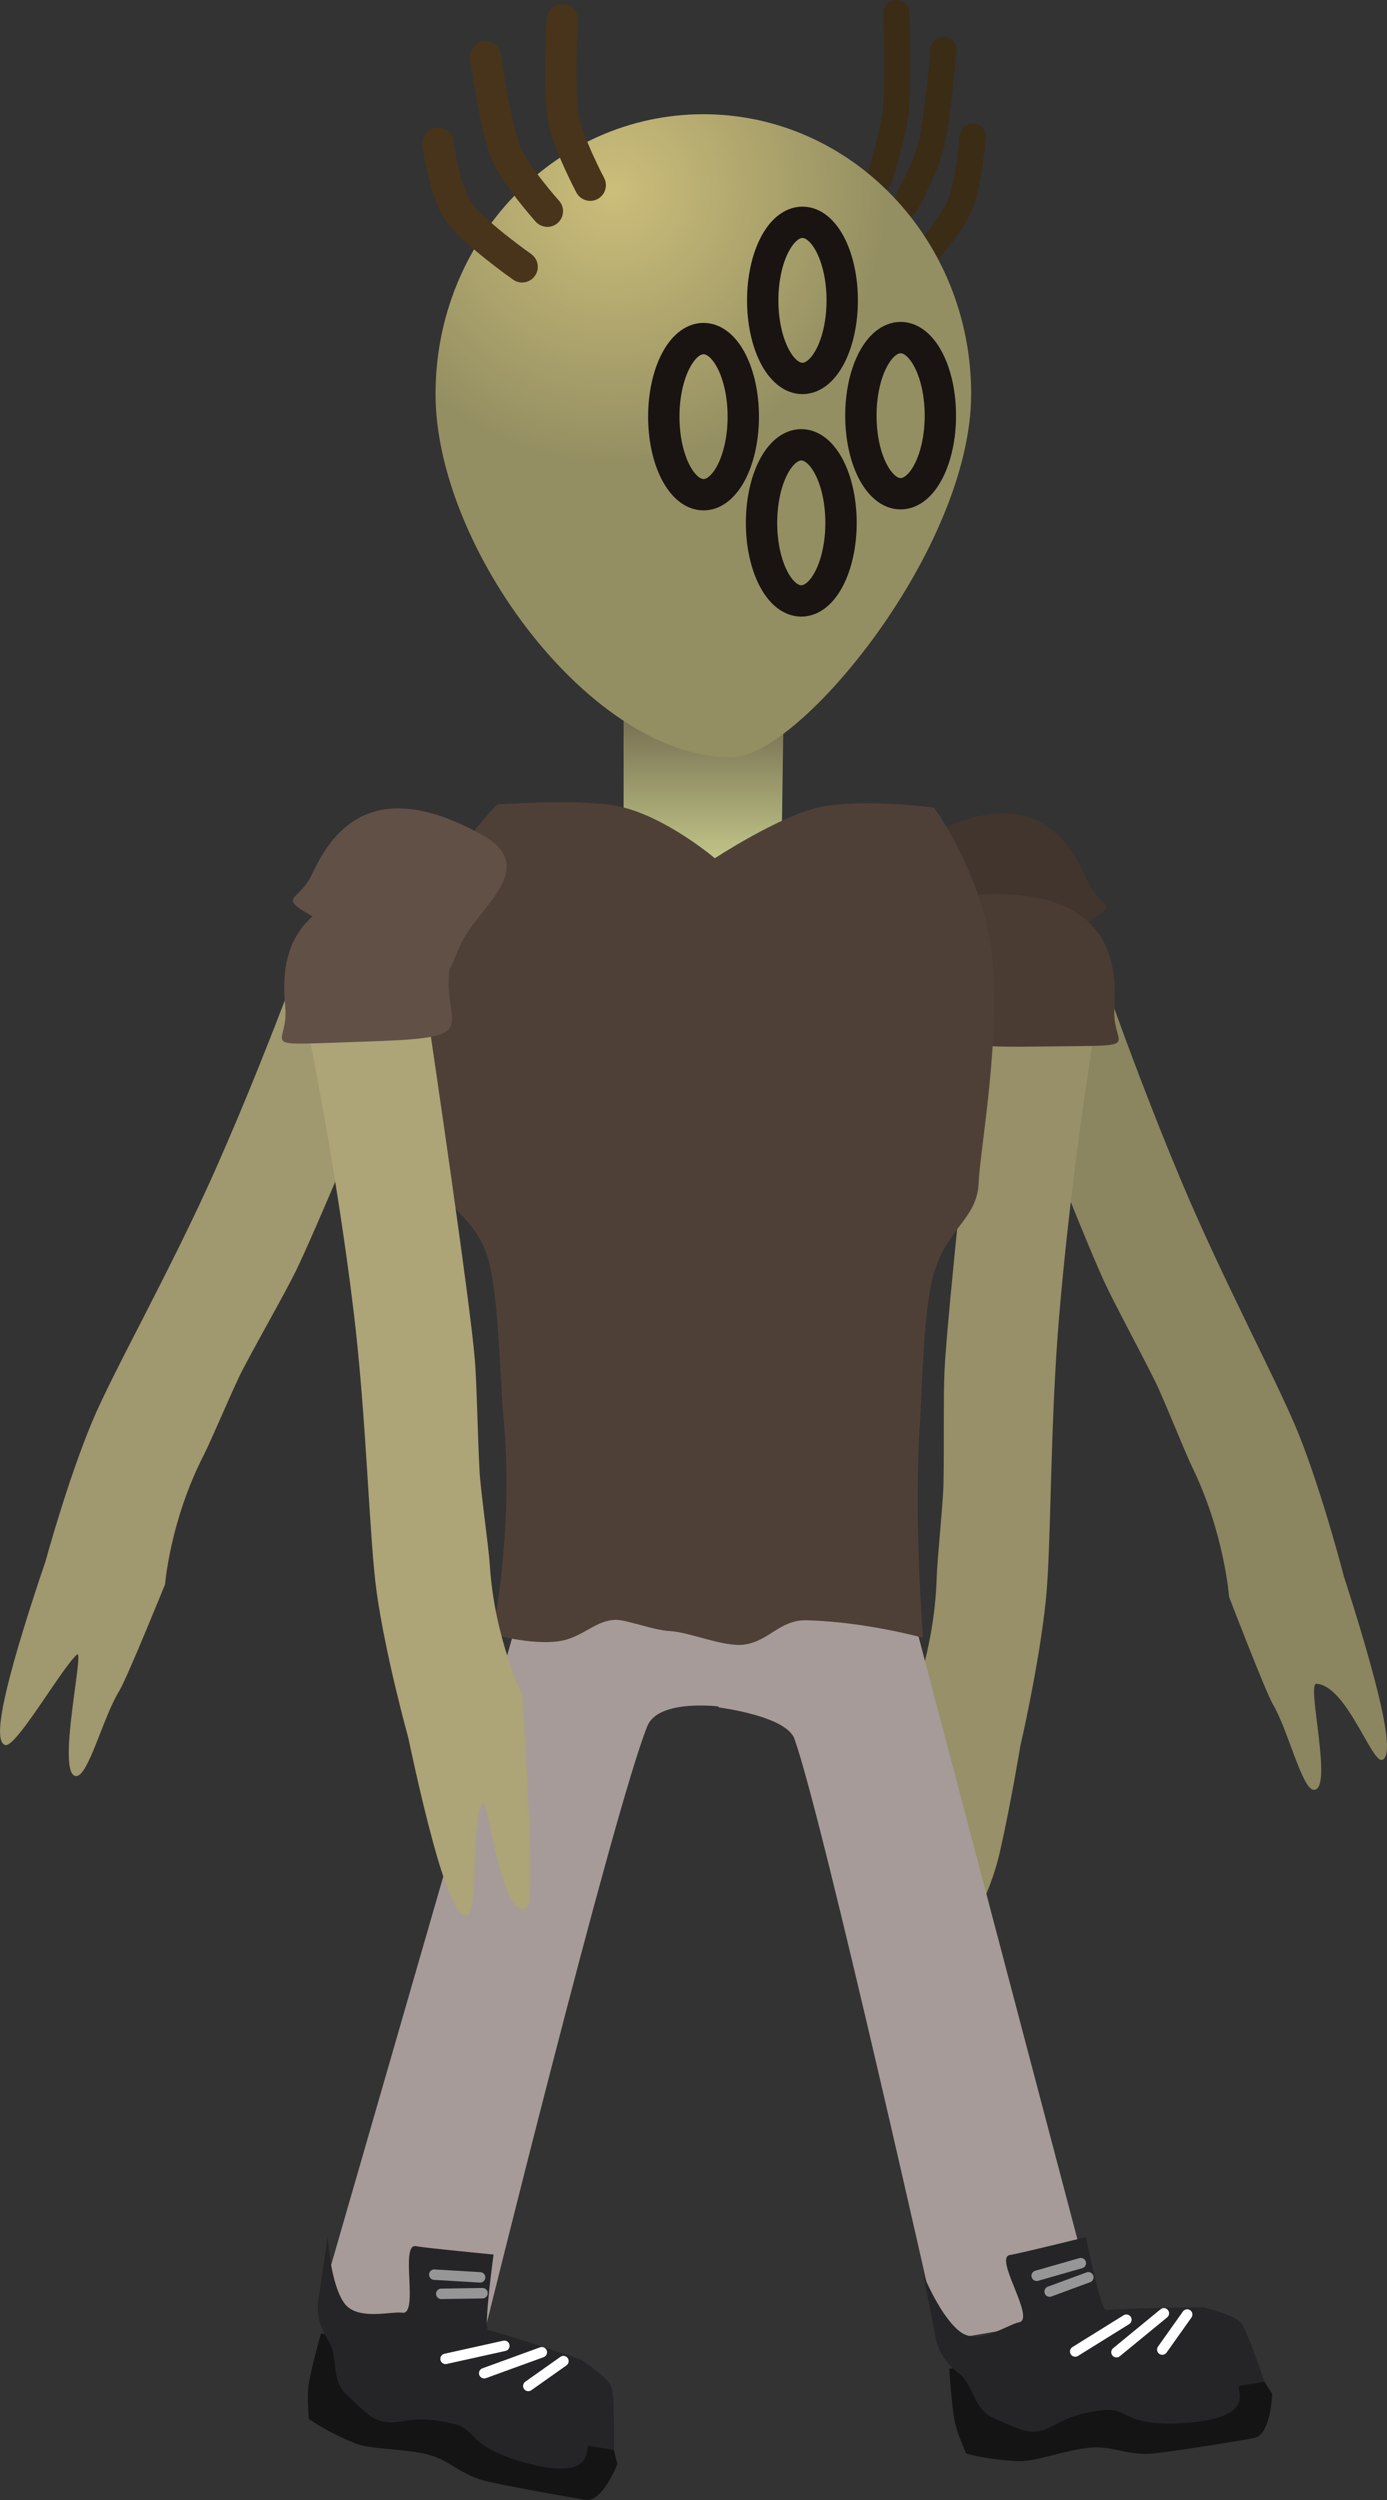 <svg version="1.1" xmlns="http://www.w3.org/2000/svg" xmlns:xlink="http://www.w3.org/1999/xlink" width="66.373" height="119.604" viewBox="0,0,66.373,119.604"><rect x="0" y="0" width="66.373" height="119.604" fill="#333333" stroke="none"/><defs><linearGradient x1="239.748" y1="149.415" x2="239.748" y2="156.266" gradientUnits="userSpaceOnUse" id="color-1"><stop offset="0" stop-color="#736b4f"/><stop offset="1" stop-color="#bec286"/></linearGradient><radialGradient cx="235.454" cy="124.478" r="13.118" gradientUnits="userSpaceOnUse" id="color-2"><stop offset="0" stop-color="#ccbe7a"/><stop offset="1" stop-color="#948f62"/></radialGradient></defs><g transform="translate(-206.079,-115.409)"><g data-paper-data="{&quot;isPaintingLayer&quot;:true}" fill-rule="nonzero" stroke-linejoin="miter" stroke-miterlimit="10" stroke-dasharray="" stroke-dashoffset="0" style="mix-blend-mode: normal"><g><path d="M221.321,225.862l9.41,-32.588c0,0 7.027,-1.008 10.05,-0.489c3.576,0.614 -0.121,4.285 -0.121,4.285c0,0 -3.062,-0.436 -3.607,0.927c-1.665,4.169 -7.844,29.218 -7.844,29.218z" fill="#a69b98" stroke="#000000" stroke-width="0" stroke-linecap="butt"/><path d="M235.619,233.298c0,0 -0.708,1.847 -1.523,1.707c-0.584,-0.1 -2.608,-0.434 -4.625,-0.862c-1.226,-0.26 -1.77,-0.931 -2.666,-1.23c-1.128,-0.376 -2.933,-0.28 -3.738,-0.613c-1.483,-0.613 -2.209,-1.168 -2.209,-1.168c0,0 -0.092,-1.056 -0.013,-1.611c0.106,-0.748 0.591,-2.473 0.591,-2.473c0,0 5.869,0.886 8.116,1.476c1.33,0.349 4.07,1.355 4.07,1.355c0,0 1.335,0.854 1.473,1.311c0.169,0.56 0.524,2.108 0.524,2.108z" data-paper-data="{&quot;index&quot;:null}" fill="#141415" stroke="#000000" stroke-width="0" stroke-linecap="butt"/><path d="M235.46,232.627c0,0 -0.38,-0.065 -1.195,-0.205c-0.245,-0.042 0.421,1.697 -2.806,0.871c-3.047,-0.781 -2.535,-1.641 -3.61,-1.907c-2.248,-0.557 -2.651,0.149 -3.61,-0.171c-0.334,-0.111 -0.486,-0.2 -1.595,-1.258c-0.762,-0.728 -0.36,-1.839 -0.844,-2.559c-0.708,-1.052 -0.478,-1.995 -0.478,-1.995l0.441,-3.017c0,0 0.106,2.257 0.793,3.212c0.615,0.854 2.287,0.374 2.763,0.455c0.835,0.143 -0.126,-3.337 0.669,-3.182c0.427,0.083 3.709,0.399 3.709,0.399c0,0 -0.485,3.549 -0.258,3.608c1.33,0.349 4.428,1.417 4.428,1.417c0,0 1.335,0.854 1.473,1.311c0.169,0.56 0.121,3.023 0.121,3.023z" data-paper-data="{&quot;index&quot;:null}" fill="#252527" stroke="#000000" stroke-width="0" stroke-linecap="butt"/><path d="M230.214,227.637l-2.814,0.624" data-paper-data="{&quot;index&quot;:null}" fill="none" stroke="#ffffff" stroke-width="0.5" stroke-linecap="round"/><path d="M229.25,228.948l2.756,-1.003" data-paper-data="{&quot;index&quot;:null}" fill="none" stroke="#ffffff" stroke-width="0.5" stroke-linecap="round"/><path d="M233.041,228.369l-1.68,1.188" data-paper-data="{&quot;index&quot;:null}" fill="none" stroke="#ffffff" stroke-width="0.5" stroke-linecap="round"/><path d="M229.054,224.362l-2.192,-0.13" data-paper-data="{&quot;index&quot;:null}" fill="none" stroke="#969696" stroke-width="0.5" stroke-linecap="round"/><path d="M229.169,225.12l-1.974,0.03" data-paper-data="{&quot;index&quot;:null}" fill="none" stroke="#969696" stroke-width="0.5" stroke-linecap="round"/></g><g stroke="#000000" stroke-width="0" stroke-linecap="butt"><path d="M272.211,199.606c-0.497,0.13 -1.711,-3.565 -3.136,-3.643c-0.489,-0.027 0.821,5.082 -0.122,5.075c-0.56,-0.004 -1.229,-2.847 -1.962,-4.095c-0.357,-0.608 -2.096,-5.137 -2.096,-5.137c0,0 -0.222,-3.039 -1.76,-6.199c-0.37,-0.76 -1.384,-3.324 -1.773,-4.101c-0.919,-1.838 -1.903,-3.627 -2.436,-4.769c-1.146,-2.455 -5.85,-14.534 -5.85,-14.534l4.762,-3.051c0,0 2.043,6.257 4.746,12.701c2.033,4.848 4.71,9.812 5.672,12.24c1.139,2.874 2.135,6.742 2.135,6.742c0,0 0.871,2.651 1.466,4.922c0.536,2.043 0.833,3.723 0.354,3.848z" data-paper-data="{&quot;index&quot;:null}" fill="#8b8560"/><path d="M250.318,155.518c5.192,-2.929 6.979,0.196 7.783,1.997c0.804,1.801 2.325,0.712 -2.445,3.375c-4.031,2.251 -3.577,1.661 -4.381,-0.14c-0.804,-1.801 -3.66,-3.707 -0.956,-5.232z" data-paper-data="{&quot;index&quot;:null}" fill="#42352d"/></g><g stroke="#000000" stroke-width="0" stroke-linecap="butt"><path d="M251.924,207.845c-0.499,-0.123 -0.085,-3.871 -0.397,-4.775c-0.167,-0.484 -1.769,4.666 -2.599,4.209c-0.492,-0.271 0.227,-3.101 0.155,-4.553c-0.035,-0.707 0.517,-5.537 0.517,-5.537c0,0 1.204,-2.789 1.303,-6.314c0.024,-0.848 0.31,-3.596 0.325,-4.467c0.036,-2.062 -0.009,-4.112 0.047,-5.374c0.119,-2.715 1.532,-15.627 1.532,-15.627l5.612,-0.419c0,0 -1.08,6.5 -1.663,13.481c-0.439,5.252 -0.363,10.913 -0.632,13.517c-0.319,3.081 -1.222,6.973 -1.222,6.973c0,0 -0.453,2.757 -0.974,5.047c-0.469,2.06 -1.523,3.958 -2.003,3.84z" data-paper-data="{&quot;index&quot;:null}" fill="#979068"/><path d="M253.452,158.186c5.936,-0.106 6.073,3.506 5.953,5.48c-0.12,1.974 1.725,1.739 -3.715,1.812c-4.598,0.062 -3.925,-0.242 -3.805,-2.216c0.12,-1.974 -1.524,-5.021 1.567,-5.076z" data-paper-data="{&quot;index&quot;:null}" fill="#4a3c33"/></g><g><path d="M239.19,193.017c3.578,-0.607 10.766,0.387 10.766,0.387l8.628,32.728l-7.532,1.278c0,0 -5.581,-24.956 -6.956,-28.813c-0.39,-1.093 -3.599,-1.498 -3.599,-1.498c0,0 -4.331,-3.57 -1.308,-4.083z" fill="#a69b98" stroke="#000000" stroke-width="0" stroke-linecap="butt"/><path d="M266.087,232.05c-0.584,0.099 -2.605,0.456 -4.649,0.721c-1.243,0.161 -1.979,-0.291 -2.923,-0.276c-1.189,0.019 -2.86,0.709 -3.73,0.662c-1.602,-0.086 -2.471,-0.37 -2.471,-0.37c0,0 -0.437,-0.966 -0.547,-1.516c-0.148,-0.741 -0.262,-2.529 -0.262,-2.529c0,0 5.831,-1.111 8.146,-1.3c1.37,-0.112 4.289,-0.072 4.289,-0.072c0,0 1.542,0.363 1.824,0.748c0.345,0.472 1.193,1.815 1.193,1.815c0,0 -0.056,1.977 -0.871,2.116z" data-paper-data="{&quot;index&quot;:null}" fill="#141415" stroke="#000000" stroke-width="0" stroke-linecap="butt"/><path d="M265.389,229.556c-0.245,0.042 0.96,1.462 -2.358,1.752c-3.134,0.275 -2.936,-0.707 -4.038,-0.602c-2.305,0.22 -2.452,1.02 -3.463,1.036c-0.352,0.006 -0.525,-0.027 -1.922,-0.658c-0.961,-0.434 -0.949,-1.615 -1.646,-2.134c-1.017,-0.758 -1.113,-1.724 -1.113,-1.724l-0.585,-2.992c0,0 0.849,2.094 1.814,2.767c0.863,0.602 2.281,-0.406 2.758,-0.487c0.835,-0.142 -1.226,-3.107 -0.424,-3.224c0.431,-0.063 3.631,-0.854 3.631,-0.854c0,0 0.72,3.509 0.953,3.49c1.37,-0.112 4.648,-0.133 4.648,-0.133c0,0 1.542,0.363 1.824,0.748c0.345,0.472 1.117,2.812 1.117,2.812c0,0 -0.38,0.065 -1.196,0.203z" data-paper-data="{&quot;index&quot;:null}" fill="#252527" stroke="#000000" stroke-width="0" stroke-linecap="butt"/><path d="M259.98,226.387l-2.448,1.522" fill="none" stroke="#ffffff" stroke-width="0.5" stroke-linecap="round"/><path d="M259.507,227.943l2.267,-1.861" fill="none" stroke="#ffffff" stroke-width="0.5" stroke-linecap="round"/><path d="M261.699,227.817l1.191,-1.678" fill="none" stroke="#ffffff" stroke-width="0.5" stroke-linecap="round"/><path d="M255.688,224.286l2.111,-0.604" fill="none" stroke="#969696" stroke-width="0.5" stroke-linecap="round"/><path d="M258.16,224.359l-1.852,0.683" fill="none" stroke="#969696" stroke-width="0.5" stroke-linecap="round"/></g><path d="M235.92,157.065v-7.65h7.656l-0.114,7.878z" fill="url(#color-1)" stroke="#000000" stroke-width="0" stroke-linecap="butt"/><path d="M229.64,193.591c0,0 1.054,-4.968 0.534,-10.352c-0.162,-1.676 -0.213,-5.689 -0.717,-7.542c-0.595,-2.191 -2.534,-2.778 -2.619,-4.129c-0.168,-2.669 -1.07,-6.794 -0.416,-11.371c0.493,-3.451 3.459,-6.298 3.459,-6.298c0,0 3.987,-0.289 5.765,0.077c2.263,0.466 4.641,2.493 4.641,2.493c0,0 3.086,-2.023 4.999,-2.439c2.019,-0.439 5.484,0.017 5.484,0.017c0,0 2.621,3.522 2.848,7.841c0.214,4.076 -0.633,8.468 -0.709,10.138c-0.078,1.693 -1.495,2.131 -2.132,4.275c-0.508,1.71 -0.547,5.19 -0.677,7.189c-0.303,4.643 0.148,10.274 0.148,10.274c0,0 -2.757,-0.769 -5.572,-0.838c-1.278,-0.031 -1.791,1.006 -2.999,1.165c-0.965,0.127 -2.636,-0.613 -3.561,-0.65c-0.699,-0.028 -2.044,-0.531 -2.538,-0.535c-0.998,-0.008 -1.616,0.865 -2.773,1.025c-1.345,0.185 -3.164,-0.339 -3.164,-0.339z" fill="#4f4037" stroke="#292e32" stroke-width="0" stroke-linecap="butt"/><g stroke="#000000" stroke-width="0" stroke-linecap="butt"><path d="M206.706,195.048c0.626,-2.264 1.54,-4.904 1.54,-4.904c0,0 1.048,-3.857 2.242,-6.716c1.009,-2.415 3.812,-7.342 5.944,-12.163c2.834,-6.408 4.978,-12.638 4.978,-12.638l4.962,3.13c0,0 -4.933,12.016 -6.134,14.456c-0.558,1.134 -1.589,2.909 -2.552,4.735c-0.407,0.771 -1.47,3.322 -1.858,4.077c-1.611,3.139 -1.849,6.177 -1.849,6.177c0,0 -1.824,4.506 -2.197,5.109c-0.767,1.238 -1.471,4.072 -2.055,4.068c-0.984,-0.008 0.419,-6.152 0.032,-5.81c-0.724,0.639 -2.91,4.463 -3.428,4.325c-0.5,-0.133 -0.186,-1.809 0.377,-3.846z" data-paper-data="{&quot;index&quot;:null}" fill="#a0986e"/><path d="M228.132,160.57c-0.842,1.79 -0.37,2.388 -4.571,0.07c-4.971,-2.742 -3.386,-1.628 -2.544,-3.418c0.842,-1.79 2.713,-4.89 8.124,-1.875c2.818,1.57 -0.166,3.432 -1.009,5.222z" fill="#615046"/></g><g stroke="#000000" stroke-width="0" stroke-linecap="butt"><path d="M226.802,203.55c-0.619,-2.266 -1.184,-5.002 -1.184,-5.002c0,0 -1.072,-3.85 -1.507,-6.918c-0.368,-2.592 -0.478,-8.259 -1.111,-13.491c-0.841,-6.956 -2.184,-13.407 -2.184,-13.407l5.865,0.153c0,0 1.904,12.849 2.12,15.56c0.1,1.26 0.122,3.313 0.228,5.374c0.045,0.871 0.435,3.607 0.488,4.454c0.221,3.522 1.569,6.254 1.569,6.254c0,0 0.644,9.869 0.215,10.147c-1.25,0.808 -1.878,-5.508 -2.149,-4.986c-0.512,0.986 -0.191,5.214 -0.707,5.361c-0.497,0.141 -1.085,-1.46 -1.643,-3.498z" data-paper-data="{&quot;index&quot;:null}" fill="#ada477"/><path d="M227.558,162.839c0.191,1.969 0.903,2.241 -3.893,2.397c-5.674,0.185 -3.742,0.333 -3.934,-1.637c-0.191,-1.969 -0.168,-5.59 6.023,-5.765c3.225,-0.091 1.612,3.035 1.803,5.004z" fill="#615046"/></g><g><path d="M251.225,117.798c0,0 -0.263,3.244 -0.589,4.573c-0.266,1.088 -1.222,2.821 -1.222,2.821" data-paper-data="{&quot;index&quot;:null}" fill="none" stroke="#3b2c16" stroke-width="1.25" stroke-linecap="round"/><path d="M252.629,121.936c0,0 -0.189,2.279 -0.589,3.235c-0.423,1.012 -1.882,2.681 -1.882,2.681" data-paper-data="{&quot;index&quot;:null}" fill="none" stroke="#3b2c16" stroke-width="1.25" stroke-linecap="round"/><path d="M248.972,116.034c0,0 0.117,3.271 -0.03,4.693c-0.12,1.165 -0.788,3.222 -0.788,3.222" data-paper-data="{&quot;index&quot;:null}" fill="none" stroke="#3b2c16" stroke-width="1.25" stroke-linecap="round"/><path d="M252.552,134.258c0,7.392 -8.186,17.315 -11.399,17.376c-6.691,0.129 -14.232,-9.985 -14.232,-17.376c0,-7.392 5.738,-13.384 12.816,-13.384c7.078,0 12.816,5.992 12.816,13.384z" fill="url(#color-2)" stroke="none" stroke-width="0" stroke-linecap="butt"/><path d="M241.648,135.342c0,2.063 -0.852,3.735 -1.902,3.735c-1.051,0 -1.902,-1.672 -1.902,-3.735c0,-2.063 0.852,-3.735 1.902,-3.735c1.051,0 1.902,1.672 1.902,3.735z" fill="none" stroke="#191412" stroke-width="1.5" stroke-linecap="butt"/><path d="M246.382,129.78c0,2.063 -0.852,3.735 -1.902,3.735c-1.051,0 -1.902,-1.672 -1.902,-3.735c0,-2.063 0.852,-3.735 1.902,-3.735c1.051,0 1.902,1.672 1.902,3.735z" fill="none" stroke="#191412" stroke-width="1.5" stroke-linecap="butt"/><path d="M251.079,135.295c0,2.063 -0.852,3.735 -1.902,3.735c-1.051,0 -1.902,-1.672 -1.902,-3.735c0,-2.063 0.852,-3.735 1.902,-3.735c1.051,0 1.902,1.672 1.902,3.735z" fill="none" stroke="#191412" stroke-width="1.5" stroke-linecap="butt"/><path d="M246.325,140.424c0,2.063 -0.852,3.735 -1.902,3.735c-1.051,0 -1.902,-1.672 -1.902,-3.735c0,-2.063 0.852,-3.735 1.902,-3.735c1.051,0 1.902,1.672 1.902,3.735z" fill="none" stroke="#191412" stroke-width="1.5" stroke-linecap="butt"/><path d="M232.272,125.513c0,0 -1.556,-1.732 -1.991,-2.82c-0.531,-1.328 -0.962,-4.572 -0.962,-4.572" fill="none" stroke="#47341a" stroke-width="1.5" stroke-linecap="round"/><path d="M231.064,128.174c0,0 -2.377,-1.667 -3.066,-2.679c-0.651,-0.957 -0.961,-3.235 -0.961,-3.235" fill="none" stroke="#47341a" stroke-width="1.5" stroke-linecap="round"/><path d="M234.323,124.269c0,0 -1.088,-2.057 -1.285,-3.221c-0.24,-1.422 -0.054,-4.693 -0.054,-4.693" fill="none" stroke="#47341a" stroke-width="1.5" stroke-linecap="round"/></g></g></g></svg>